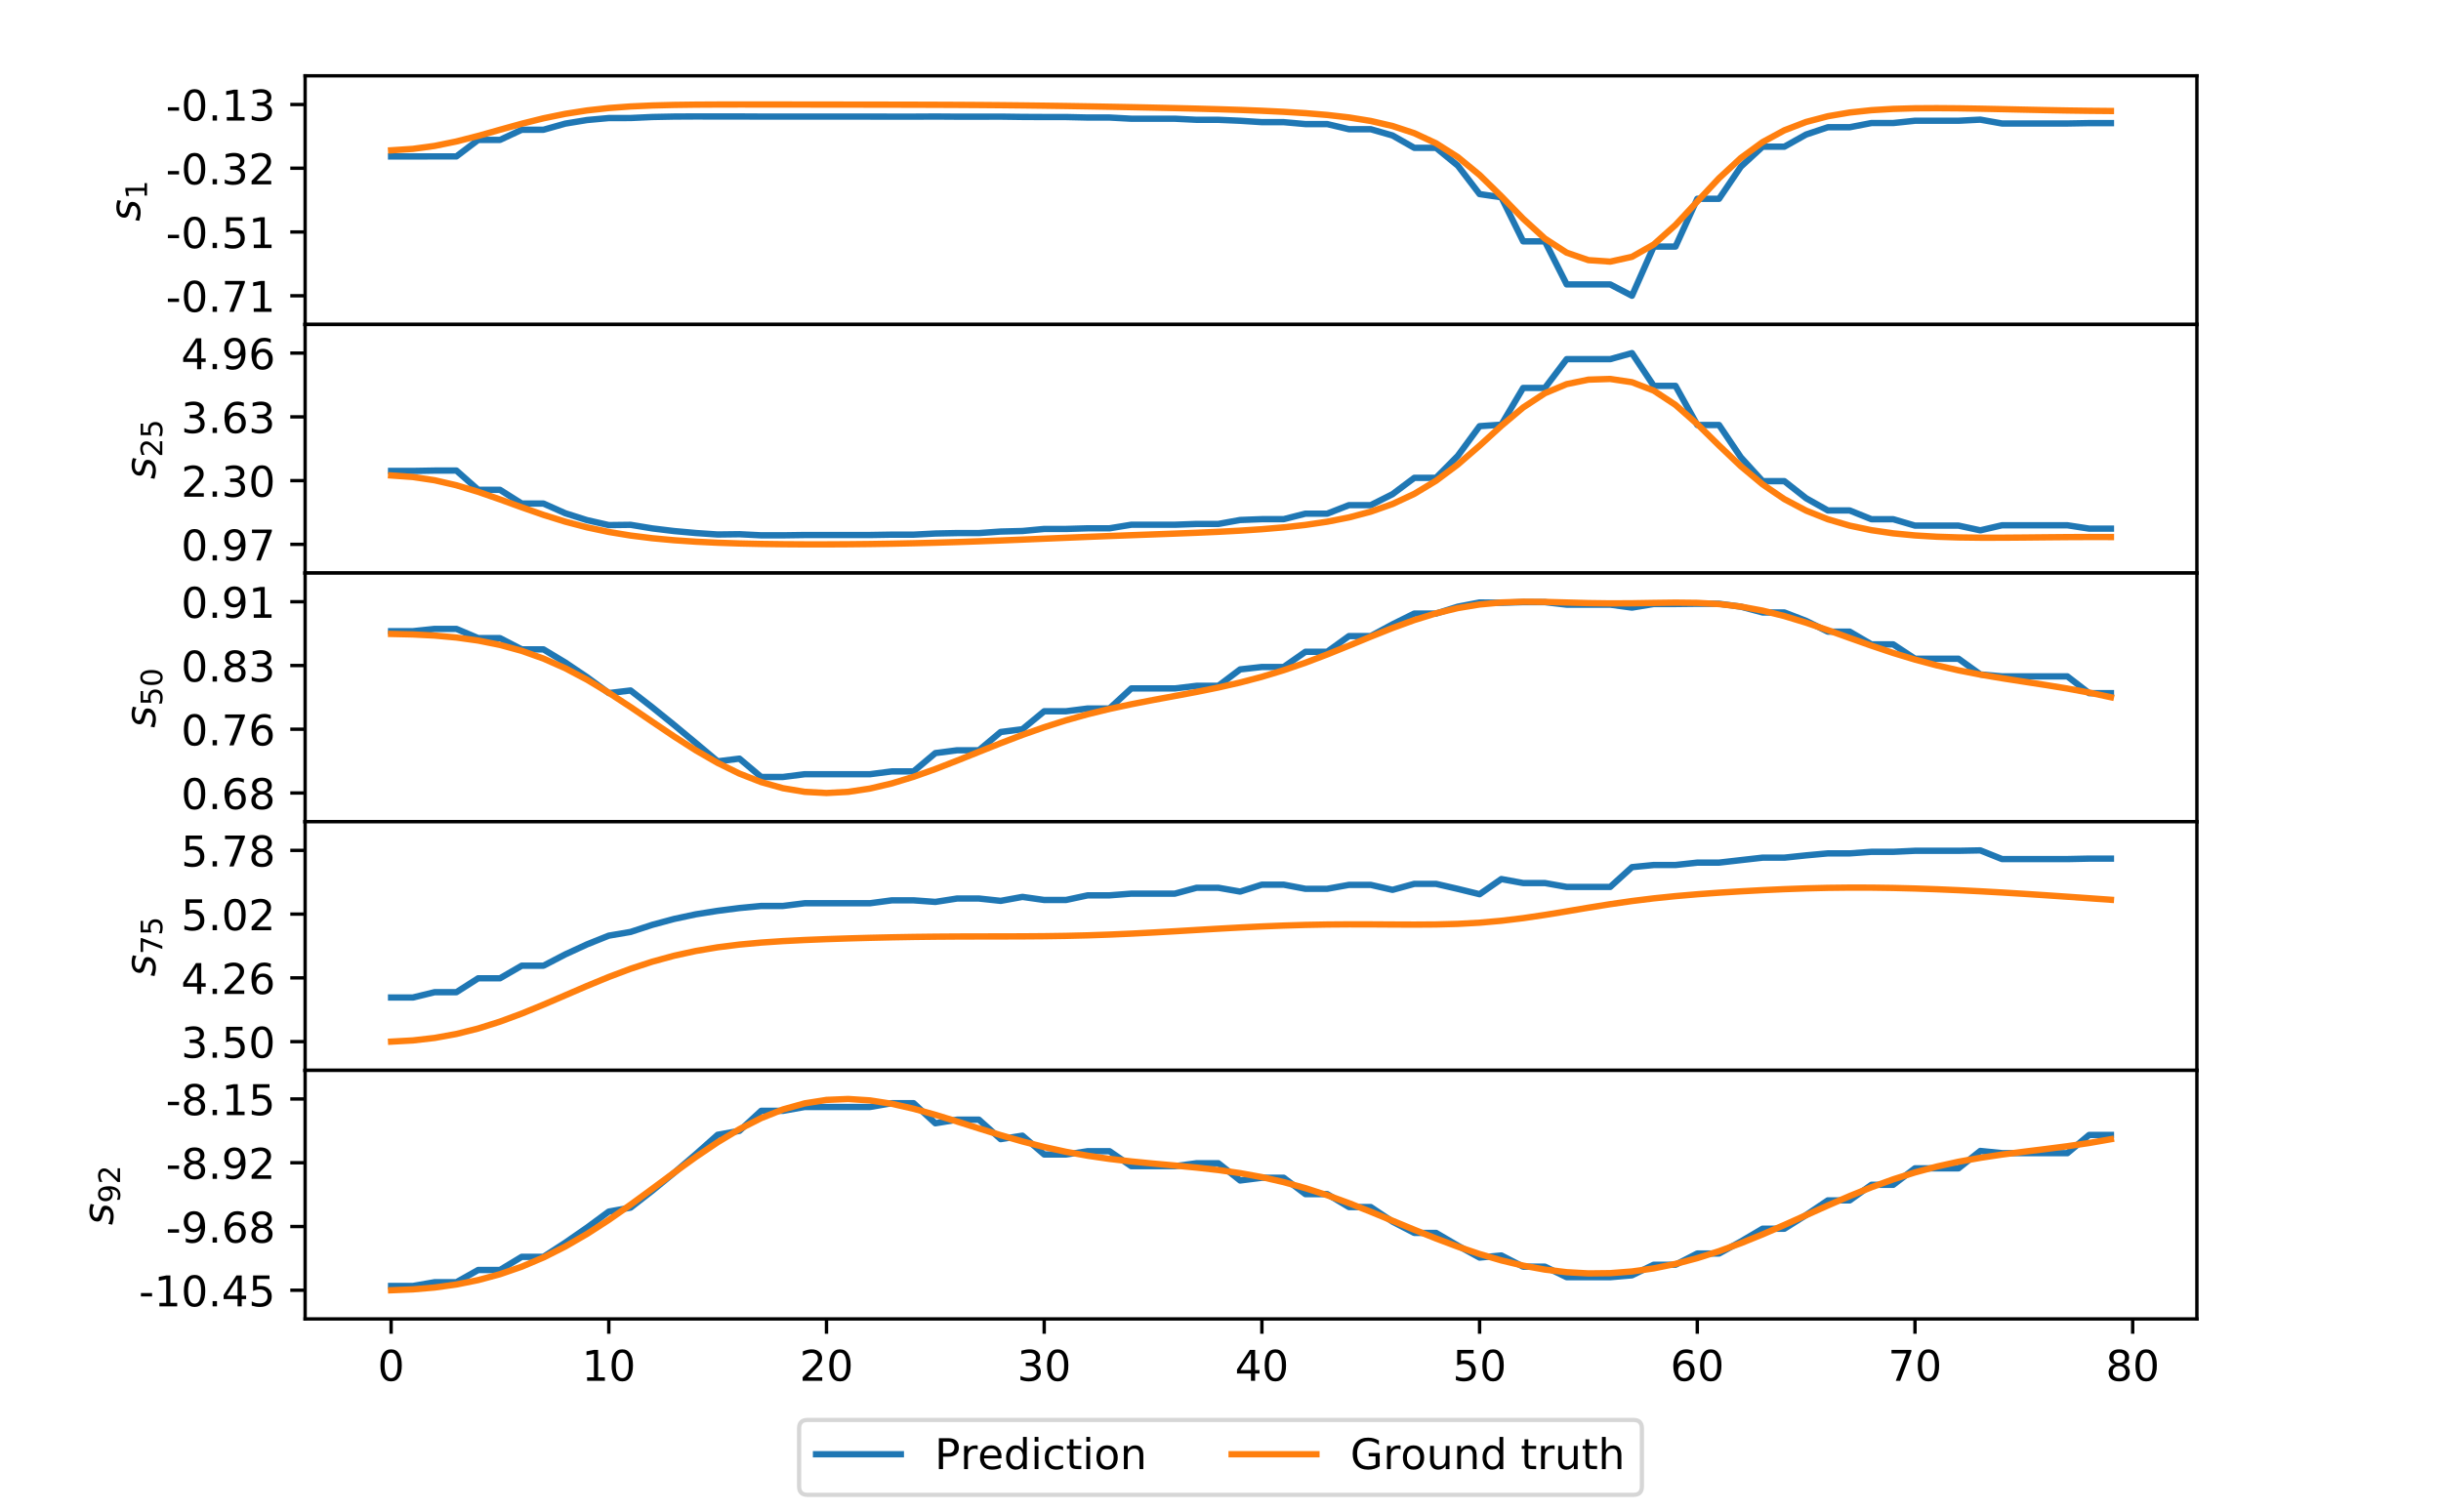 <?xml version="1.0" encoding="utf-8" standalone="no"?>
<!DOCTYPE svg PUBLIC "-//W3C//DTD SVG 1.1//EN"
  "http://www.w3.org/Graphics/SVG/1.1/DTD/svg11.dtd">
<!-- Created with matplotlib (http://matplotlib.org/) -->
<svg height="357pt" version="1.1" viewBox="0 0 576 357" width="576pt" xmlns="http://www.w3.org/2000/svg" xmlns:xlink="http://www.w3.org/1999/xlink">
 <defs>
  <style type="text/css">
*{stroke-linecap:butt;stroke-linejoin:round;}
  </style>
 </defs>
 <g id="figure_1">
  <g id="patch_1">
   <path d="M 0 357.84 
L 576 357.84 
L 576 0 
L 0 0 
z
" style="fill:#ffffff;"/>
  </g>
  <g id="axes_1">
   <g id="patch_2">
    <path d="M 72 76.578 
L 518.4 76.578 
L 518.4 17.892 
L 72 17.892 
z
" style="fill:#ffffff;"/>
   </g>
   <g id="matplotlib.axis_1">
    <g id="xtick_1">
     <g id="line2d_1">
      <defs>
       <path d="M 0 0 
L 0 3.5 
" id="mc616c5cb65" style="stroke:#000000;stroke-width:0.8;"/>
      </defs>
      <g>
       <use style="stroke:#000000;stroke-width:0.8;" x="92.291" xlink:href="#mc616c5cb65" y="76.578"/>
      </g>
     </g>
    </g>
    <g id="xtick_2">
     <g id="line2d_2">
      <g>
       <use style="stroke:#000000;stroke-width:0.8;" x="143.66" xlink:href="#mc616c5cb65" y="76.578"/>
      </g>
     </g>
    </g>
    <g id="xtick_3">
     <g id="line2d_3">
      <g>
       <use style="stroke:#000000;stroke-width:0.8;" x="195.03" xlink:href="#mc616c5cb65" y="76.578"/>
      </g>
     </g>
    </g>
    <g id="xtick_4">
     <g id="line2d_4">
      <g>
       <use style="stroke:#000000;stroke-width:0.8;" x="246.399" xlink:href="#mc616c5cb65" y="76.578"/>
      </g>
     </g>
    </g>
    <g id="xtick_5">
     <g id="line2d_5">
      <g>
       <use style="stroke:#000000;stroke-width:0.8;" x="297.768" xlink:href="#mc616c5cb65" y="76.578"/>
      </g>
     </g>
    </g>
    <g id="xtick_6">
     <g id="line2d_6">
      <g>
       <use style="stroke:#000000;stroke-width:0.8;" x="349.138" xlink:href="#mc616c5cb65" y="76.578"/>
      </g>
     </g>
    </g>
    <g id="xtick_7">
     <g id="line2d_7">
      <g>
       <use style="stroke:#000000;stroke-width:0.8;" x="400.507" xlink:href="#mc616c5cb65" y="76.578"/>
      </g>
     </g>
    </g>
    <g id="xtick_8">
     <g id="line2d_8">
      <g>
       <use style="stroke:#000000;stroke-width:0.8;" x="451.877" xlink:href="#mc616c5cb65" y="76.578"/>
      </g>
     </g>
    </g>
    <g id="xtick_9">
     <g id="line2d_9">
      <g>
       <use style="stroke:#000000;stroke-width:0.8;" x="503.246" xlink:href="#mc616c5cb65" y="76.578"/>
      </g>
     </g>
    </g>
   </g>
   <g id="matplotlib.axis_2">
    <g id="ytick_1">
     <g id="line2d_10">
      <defs>
       <path d="M 0 0 
L -3.5 0 
" id="m8169841db5" style="stroke:#000000;stroke-width:0.8;"/>
      </defs>
      <g>
       <use style="stroke:#000000;stroke-width:0.8;" x="72" xlink:href="#m8169841db5" y="69.806"/>
      </g>
     </g>
     <g id="text_1">
      <!-- -0.71 -->
      <defs>
       <path d="M 4.891 31.391 
L 31.203 31.391 
L 31.203 23.391 
L 4.891 23.391 
z
" id="DejaVuSans-2d"/>
       <path d="M 31.781 66.406 
Q 24.172 66.406 20.328 58.906 
Q 16.5 51.422 16.5 36.375 
Q 16.5 21.391 20.328 13.891 
Q 24.172 6.391 31.781 6.391 
Q 39.453 6.391 43.281 13.891 
Q 47.125 21.391 47.125 36.375 
Q 47.125 51.422 43.281 58.906 
Q 39.453 66.406 31.781 66.406 
z
M 31.781 74.219 
Q 44.047 74.219 50.516 64.516 
Q 56.984 54.828 56.984 36.375 
Q 56.984 17.969 50.516 8.266 
Q 44.047 -1.422 31.781 -1.422 
Q 19.531 -1.422 13.062 8.266 
Q 6.594 17.969 6.594 36.375 
Q 6.594 54.828 13.062 64.516 
Q 19.531 74.219 31.781 74.219 
z
" id="DejaVuSans-30"/>
       <path d="M 10.688 12.406 
L 21 12.406 
L 21 0 
L 10.688 0 
z
" id="DejaVuSans-2e"/>
       <path d="M 8.203 72.906 
L 55.078 72.906 
L 55.078 68.703 
L 28.609 0 
L 18.312 0 
L 43.219 64.594 
L 8.203 64.594 
z
" id="DejaVuSans-37"/>
       <path d="M 12.406 8.297 
L 28.516 8.297 
L 28.516 63.922 
L 10.984 60.406 
L 10.984 69.391 
L 28.422 72.906 
L 38.281 72.906 
L 38.281 8.297 
L 54.391 8.297 
L 54.391 0 
L 12.406 0 
z
" id="DejaVuSans-31"/>
      </defs>
      <g transform="translate(39.127 73.606)scale(0.1 -0.1)">
       <use xlink:href="#DejaVuSans-2d"/>
       <use x="36.084" xlink:href="#DejaVuSans-30"/>
       <use x="99.707" xlink:href="#DejaVuSans-2e"/>
       <use x="131.494" xlink:href="#DejaVuSans-37"/>
       <use x="195.117" xlink:href="#DejaVuSans-31"/>
      </g>
     </g>
    </g>
    <g id="ytick_2">
     <g id="line2d_11">
      <g>
       <use style="stroke:#000000;stroke-width:0.8;" x="72" xlink:href="#m8169841db5" y="54.759"/>
      </g>
     </g>
     <g id="text_2">
      <!-- -0.51 -->
      <defs>
       <path d="M 10.797 72.906 
L 49.516 72.906 
L 49.516 64.594 
L 19.828 64.594 
L 19.828 46.734 
Q 21.969 47.469 24.109 47.828 
Q 26.266 48.188 28.422 48.188 
Q 40.625 48.188 47.75 41.5 
Q 54.891 34.812 54.891 23.391 
Q 54.891 11.625 47.562 5.094 
Q 40.234 -1.422 26.906 -1.422 
Q 22.312 -1.422 17.547 -0.641 
Q 12.797 0.141 7.719 1.703 
L 7.719 11.625 
Q 12.109 9.234 16.797 8.062 
Q 21.484 6.891 26.703 6.891 
Q 35.156 6.891 40.078 11.328 
Q 45.016 15.766 45.016 23.391 
Q 45.016 31 40.078 35.438 
Q 35.156 39.891 26.703 39.891 
Q 22.75 39.891 18.812 39.016 
Q 14.891 38.141 10.797 36.281 
z
" id="DejaVuSans-35"/>
      </defs>
      <g transform="translate(39.127 58.558)scale(0.1 -0.1)">
       <use xlink:href="#DejaVuSans-2d"/>
       <use x="36.084" xlink:href="#DejaVuSans-30"/>
       <use x="99.707" xlink:href="#DejaVuSans-2e"/>
       <use x="131.494" xlink:href="#DejaVuSans-35"/>
       <use x="195.117" xlink:href="#DejaVuSans-31"/>
      </g>
     </g>
    </g>
    <g id="ytick_3">
     <g id="line2d_12">
      <g>
       <use style="stroke:#000000;stroke-width:0.8;" x="72" xlink:href="#m8169841db5" y="39.711"/>
      </g>
     </g>
     <g id="text_3">
      <!-- -0.32 -->
      <defs>
       <path d="M 40.578 39.312 
Q 47.656 37.797 51.625 33 
Q 55.609 28.219 55.609 21.188 
Q 55.609 10.406 48.188 4.484 
Q 40.766 -1.422 27.094 -1.422 
Q 22.516 -1.422 17.656 -0.516 
Q 12.797 0.391 7.625 2.203 
L 7.625 11.719 
Q 11.719 9.328 16.594 8.109 
Q 21.484 6.891 26.812 6.891 
Q 36.078 6.891 40.938 10.547 
Q 45.797 14.203 45.797 21.188 
Q 45.797 27.641 41.281 31.266 
Q 36.766 34.906 28.719 34.906 
L 20.219 34.906 
L 20.219 43.016 
L 29.109 43.016 
Q 36.375 43.016 40.234 45.922 
Q 44.094 48.828 44.094 54.297 
Q 44.094 59.906 40.109 62.906 
Q 36.141 65.922 28.719 65.922 
Q 24.656 65.922 20.016 65.031 
Q 15.375 64.156 9.812 62.312 
L 9.812 71.094 
Q 15.438 72.656 20.344 73.438 
Q 25.25 74.219 29.594 74.219 
Q 40.828 74.219 47.359 69.109 
Q 53.906 64.016 53.906 55.328 
Q 53.906 49.266 50.438 45.094 
Q 46.969 40.922 40.578 39.312 
z
" id="DejaVuSans-33"/>
       <path d="M 19.188 8.297 
L 53.609 8.297 
L 53.609 0 
L 7.328 0 
L 7.328 8.297 
Q 12.938 14.109 22.625 23.891 
Q 32.328 33.688 34.812 36.531 
Q 39.547 41.844 41.422 45.531 
Q 43.312 49.219 43.312 52.781 
Q 43.312 58.594 39.234 62.25 
Q 35.156 65.922 28.609 65.922 
Q 23.969 65.922 18.812 64.312 
Q 13.672 62.703 7.812 59.422 
L 7.812 69.391 
Q 13.766 71.781 18.938 73 
Q 24.125 74.219 28.422 74.219 
Q 39.75 74.219 46.484 68.547 
Q 53.219 62.891 53.219 53.422 
Q 53.219 48.922 51.531 44.891 
Q 49.859 40.875 45.406 35.406 
Q 44.188 33.984 37.641 27.219 
Q 31.109 20.453 19.188 8.297 
z
" id="DejaVuSans-32"/>
      </defs>
      <g transform="translate(39.127 43.51)scale(0.1 -0.1)">
       <use xlink:href="#DejaVuSans-2d"/>
       <use x="36.084" xlink:href="#DejaVuSans-30"/>
       <use x="99.707" xlink:href="#DejaVuSans-2e"/>
       <use x="131.494" xlink:href="#DejaVuSans-33"/>
       <use x="195.117" xlink:href="#DejaVuSans-32"/>
      </g>
     </g>
    </g>
    <g id="ytick_4">
     <g id="line2d_13">
      <g>
       <use style="stroke:#000000;stroke-width:0.8;" x="72" xlink:href="#m8169841db5" y="24.663"/>
      </g>
     </g>
     <g id="text_4">
      <!-- -0.13 -->
      <g transform="translate(39.127 28.463)scale(0.1 -0.1)">
       <use xlink:href="#DejaVuSans-2d"/>
       <use x="36.084" xlink:href="#DejaVuSans-30"/>
       <use x="99.707" xlink:href="#DejaVuSans-2e"/>
       <use x="131.494" xlink:href="#DejaVuSans-31"/>
       <use x="195.117" xlink:href="#DejaVuSans-33"/>
      </g>
     </g>
    </g>
    <g id="text_5">
     <!-- $s_{1}$ -->
     <defs>
      <path d="M 50 53.078 
L 48.297 44.578 
Q 44.734 46.531 40.766 47.5 
Q 36.812 48.484 32.625 48.484 
Q 25.531 48.484 21.453 46.062 
Q 17.391 43.656 17.391 39.5 
Q 17.391 34.672 26.859 32.078 
Q 27.594 31.891 27.938 31.781 
L 30.812 30.906 
Q 39.797 28.422 42.797 25.688 
Q 45.797 22.953 45.797 18.219 
Q 45.797 9.516 38.891 4.047 
Q 31.984 -1.422 20.797 -1.422 
Q 16.453 -1.422 11.672 -0.578 
Q 6.891 0.25 1.125 2 
L 2.875 11.281 
Q 7.812 8.734 12.594 7.422 
Q 17.391 6.109 21.781 6.109 
Q 28.375 6.109 32.5 8.938 
Q 36.625 11.766 36.625 16.109 
Q 36.625 20.797 25.781 23.688 
L 24.859 23.922 
L 21.781 24.703 
Q 14.938 26.516 11.766 29.469 
Q 8.594 32.422 8.594 37.016 
Q 8.594 45.75 15.156 50.875 
Q 21.734 56 33.016 56 
Q 37.453 56 41.672 55.266 
Q 45.906 54.547 50 53.078 
z
" id="DejaVuSans-Oblique-73"/>
     </defs>
     <g transform="translate(33.047 52.235)rotate(-90)scale(0.1 -0.1)">
      <use xlink:href="#DejaVuSans-Oblique-73"/>
      <use transform="translate(52.1 -16.406)scale(0.7)" xlink:href="#DejaVuSans-31"/>
     </g>
    </g>
   </g>
   <g id="line2d_14">
    <path clip-path="url(#p6be3d48cc5)" d="M 92.291 36.928 
L 97.428 36.928 
L 102.565 36.917 
L 107.702 36.917 
L 112.839 33.022 
L 117.976 33.022 
L 123.113 30.623 
L 128.249 30.623 
L 133.386 29.178 
L 138.523 28.334 
L 143.66 27.865 
L 148.797 27.857 
L 153.934 27.617 
L 159.071 27.514 
L 164.208 27.486 
L 169.345 27.498 
L 174.482 27.492 
L 179.619 27.519 
L 184.756 27.519 
L 189.893 27.52 
L 195.03 27.52 
L 200.167 27.52 
L 205.304 27.52 
L 210.441 27.533 
L 215.577 27.533 
L 220.714 27.506 
L 225.851 27.541 
L 230.988 27.541 
L 236.125 27.53 
L 241.262 27.599 
L 246.399 27.625 
L 251.536 27.625 
L 256.673 27.743 
L 261.81 27.743 
L 266.947 28.022 
L 272.084 28.022 
L 277.221 28.022 
L 282.358 28.279 
L 287.495 28.279 
L 292.632 28.506 
L 297.768 28.833 
L 302.905 28.833 
L 308.042 29.288 
L 313.179 29.288 
L 318.316 30.501 
L 323.453 30.501 
L 328.59 31.975 
L 333.727 34.894 
L 338.864 34.894 
L 344.001 39.098 
L 349.138 45.813 
L 354.275 46.57 
L 359.412 56.966 
L 364.549 56.966 
L 369.686 67.132 
L 374.823 67.132 
L 379.959 67.132 
L 385.096 69.806 
L 390.233 58.195 
L 395.37 58.195 
L 400.507 46.927 
L 405.644 46.927 
L 410.781 39.349 
L 415.918 34.625 
L 421.055 34.625 
L 426.192 31.748 
L 431.329 30.031 
L 436.466 30.031 
L 441.603 29.04 
L 446.74 29.04 
L 451.877 28.502 
L 457.014 28.502 
L 462.151 28.502 
L 467.287 28.239 
L 472.424 29.152 
L 477.561 29.152 
L 482.698 29.152 
L 487.835 29.152 
L 492.972 29.06 
L 498.109 29.06 
" style="fill:none;stroke:#1f77b4;stroke-linecap:square;stroke-width:1.5;"/>
   </g>
   <g id="line2d_15">
    <path clip-path="url(#p6be3d48cc5)" d="M 92.291 35.483 
L 97.428 35.143 
L 102.565 34.44 
L 107.702 33.389 
L 112.839 32.073 
L 117.976 30.626 
L 123.113 29.201 
L 128.249 27.924 
L 133.386 26.872 
L 138.523 26.07 
L 143.66 25.501 
L 148.797 25.126 
L 153.934 24.896 
L 159.071 24.766 
L 164.208 24.7 
L 169.345 24.672 
L 174.482 24.663 
L 179.619 24.665 
L 184.756 24.67 
L 189.893 24.677 
L 195.03 24.683 
L 200.167 24.69 
L 205.304 24.696 
L 210.441 24.705 
L 215.577 24.716 
L 220.714 24.732 
L 225.851 24.754 
L 230.988 24.786 
L 236.125 24.828 
L 241.262 24.882 
L 246.399 24.947 
L 251.536 25.022 
L 256.673 25.107 
L 261.81 25.199 
L 266.947 25.297 
L 272.084 25.403 
L 277.221 25.517 
L 282.358 25.642 
L 287.495 25.784 
L 292.632 25.948 
L 297.768 26.146 
L 302.905 26.392 
L 308.042 26.71 
L 313.179 27.135 
L 318.316 27.722 
L 323.453 28.553 
L 328.59 29.74 
L 333.727 31.434 
L 338.864 33.82 
L 344.001 37.078 
L 349.138 41.299 
L 354.275 46.331 
L 359.412 51.626 
L 364.549 56.312 
L 369.686 59.638 
L 374.823 61.401 
L 379.959 61.752 
L 385.096 60.619 
L 390.233 57.706 
L 395.37 53.101 
L 400.507 47.556 
L 405.644 42.055 
L 410.781 37.295 
L 415.918 33.539 
L 421.055 30.755 
L 426.192 28.782 
L 431.329 27.437 
L 436.466 26.557 
L 441.603 26.012 
L 446.74 25.704 
L 451.877 25.561 
L 457.014 25.529 
L 462.151 25.57 
L 467.287 25.656 
L 472.424 25.765 
L 477.561 25.88 
L 482.698 25.989 
L 487.835 26.083 
L 492.972 26.155 
L 498.109 26.203 
" style="fill:none;stroke:#ff7f0e;stroke-linecap:square;stroke-width:1.5;"/>
   </g>
   <g id="patch_3">
    <path d="M 72 76.578 
L 72 17.892 
" style="fill:none;stroke:#000000;stroke-linecap:square;stroke-linejoin:miter;stroke-width:0.8;"/>
   </g>
   <g id="patch_4">
    <path d="M 518.4 76.578 
L 518.4 17.892 
" style="fill:none;stroke:#000000;stroke-linecap:square;stroke-linejoin:miter;stroke-width:0.8;"/>
   </g>
   <g id="patch_5">
    <path d="M 72 76.578 
L 518.4 76.578 
" style="fill:none;stroke:#000000;stroke-linecap:square;stroke-linejoin:miter;stroke-width:0.8;"/>
   </g>
   <g id="patch_6">
    <path d="M 72 17.892 
L 518.4 17.892 
" style="fill:none;stroke:#000000;stroke-linecap:square;stroke-linejoin:miter;stroke-width:0.8;"/>
   </g>
  </g>
  <g id="axes_2">
   <g id="patch_7">
    <path d="M 72 135.264 
L 518.4 135.264 
L 518.4 76.578 
L 72 76.578 
z
" style="fill:#ffffff;"/>
   </g>
   <g id="matplotlib.axis_3">
    <g id="xtick_10">
     <g id="line2d_16">
      <g>
       <use style="stroke:#000000;stroke-width:0.8;" x="92.291" xlink:href="#mc616c5cb65" y="135.264"/>
      </g>
     </g>
    </g>
    <g id="xtick_11">
     <g id="line2d_17">
      <g>
       <use style="stroke:#000000;stroke-width:0.8;" x="143.66" xlink:href="#mc616c5cb65" y="135.264"/>
      </g>
     </g>
    </g>
    <g id="xtick_12">
     <g id="line2d_18">
      <g>
       <use style="stroke:#000000;stroke-width:0.8;" x="195.03" xlink:href="#mc616c5cb65" y="135.264"/>
      </g>
     </g>
    </g>
    <g id="xtick_13">
     <g id="line2d_19">
      <g>
       <use style="stroke:#000000;stroke-width:0.8;" x="246.399" xlink:href="#mc616c5cb65" y="135.264"/>
      </g>
     </g>
    </g>
    <g id="xtick_14">
     <g id="line2d_20">
      <g>
       <use style="stroke:#000000;stroke-width:0.8;" x="297.768" xlink:href="#mc616c5cb65" y="135.264"/>
      </g>
     </g>
    </g>
    <g id="xtick_15">
     <g id="line2d_21">
      <g>
       <use style="stroke:#000000;stroke-width:0.8;" x="349.138" xlink:href="#mc616c5cb65" y="135.264"/>
      </g>
     </g>
    </g>
    <g id="xtick_16">
     <g id="line2d_22">
      <g>
       <use style="stroke:#000000;stroke-width:0.8;" x="400.507" xlink:href="#mc616c5cb65" y="135.264"/>
      </g>
     </g>
    </g>
    <g id="xtick_17">
     <g id="line2d_23">
      <g>
       <use style="stroke:#000000;stroke-width:0.8;" x="451.877" xlink:href="#mc616c5cb65" y="135.264"/>
      </g>
     </g>
    </g>
    <g id="xtick_18">
     <g id="line2d_24">
      <g>
       <use style="stroke:#000000;stroke-width:0.8;" x="503.246" xlink:href="#mc616c5cb65" y="135.264"/>
      </g>
     </g>
    </g>
   </g>
   <g id="matplotlib.axis_4">
    <g id="ytick_5">
     <g id="line2d_25">
      <g>
       <use style="stroke:#000000;stroke-width:0.8;" x="72" xlink:href="#m8169841db5" y="128.492"/>
      </g>
     </g>
     <g id="text_6">
      <!-- 0.97 -->
      <defs>
       <path d="M 10.984 1.516 
L 10.984 10.5 
Q 14.703 8.734 18.5 7.812 
Q 22.312 6.891 25.984 6.891 
Q 35.75 6.891 40.891 13.453 
Q 46.047 20.016 46.781 33.406 
Q 43.953 29.203 39.594 26.953 
Q 35.25 24.703 29.984 24.703 
Q 19.047 24.703 12.672 31.312 
Q 6.297 37.938 6.297 49.422 
Q 6.297 60.641 12.938 67.422 
Q 19.578 74.219 30.609 74.219 
Q 43.266 74.219 49.922 64.516 
Q 56.594 54.828 56.594 36.375 
Q 56.594 19.141 48.406 8.859 
Q 40.234 -1.422 26.422 -1.422 
Q 22.703 -1.422 18.891 -0.688 
Q 15.094 0.047 10.984 1.516 
z
M 30.609 32.422 
Q 37.25 32.422 41.125 36.953 
Q 45.016 41.5 45.016 49.422 
Q 45.016 57.281 41.125 61.844 
Q 37.25 66.406 30.609 66.406 
Q 23.969 66.406 20.094 61.844 
Q 16.219 57.281 16.219 49.422 
Q 16.219 41.5 20.094 36.953 
Q 23.969 32.422 30.609 32.422 
z
" id="DejaVuSans-39"/>
      </defs>
      <g transform="translate(42.734 132.291)scale(0.1 -0.1)">
       <use xlink:href="#DejaVuSans-30"/>
       <use x="63.623" xlink:href="#DejaVuSans-2e"/>
       <use x="95.41" xlink:href="#DejaVuSans-39"/>
       <use x="159.033" xlink:href="#DejaVuSans-37"/>
      </g>
     </g>
    </g>
    <g id="ytick_6">
     <g id="line2d_26">
      <g>
       <use style="stroke:#000000;stroke-width:0.8;" x="72" xlink:href="#m8169841db5" y="113.444"/>
      </g>
     </g>
     <g id="text_7">
      <!-- 2.30 -->
      <g transform="translate(42.734 117.244)scale(0.1 -0.1)">
       <use xlink:href="#DejaVuSans-32"/>
       <use x="63.623" xlink:href="#DejaVuSans-2e"/>
       <use x="95.41" xlink:href="#DejaVuSans-33"/>
       <use x="159.033" xlink:href="#DejaVuSans-30"/>
      </g>
     </g>
    </g>
    <g id="ytick_7">
     <g id="line2d_27">
      <g>
       <use style="stroke:#000000;stroke-width:0.8;" x="72" xlink:href="#m8169841db5" y="98.397"/>
      </g>
     </g>
     <g id="text_8">
      <!-- 3.63 -->
      <defs>
       <path d="M 33.016 40.375 
Q 26.375 40.375 22.484 35.828 
Q 18.609 31.297 18.609 23.391 
Q 18.609 15.531 22.484 10.953 
Q 26.375 6.391 33.016 6.391 
Q 39.656 6.391 43.531 10.953 
Q 47.406 15.531 47.406 23.391 
Q 47.406 31.297 43.531 35.828 
Q 39.656 40.375 33.016 40.375 
z
M 52.594 71.297 
L 52.594 62.312 
Q 48.875 64.062 45.094 64.984 
Q 41.312 65.922 37.594 65.922 
Q 27.828 65.922 22.672 59.328 
Q 17.531 52.734 16.797 39.406 
Q 19.672 43.656 24.016 45.922 
Q 28.375 48.188 33.594 48.188 
Q 44.578 48.188 50.953 41.516 
Q 57.328 34.859 57.328 23.391 
Q 57.328 12.156 50.688 5.359 
Q 44.047 -1.422 33.016 -1.422 
Q 20.359 -1.422 13.672 8.266 
Q 6.984 17.969 6.984 36.375 
Q 6.984 53.656 15.188 63.938 
Q 23.391 74.219 37.203 74.219 
Q 40.922 74.219 44.703 73.484 
Q 48.484 72.75 52.594 71.297 
z
" id="DejaVuSans-36"/>
      </defs>
      <g transform="translate(42.734 102.196)scale(0.1 -0.1)">
       <use xlink:href="#DejaVuSans-33"/>
       <use x="63.623" xlink:href="#DejaVuSans-2e"/>
       <use x="95.41" xlink:href="#DejaVuSans-36"/>
       <use x="159.033" xlink:href="#DejaVuSans-33"/>
      </g>
     </g>
    </g>
    <g id="ytick_8">
     <g id="line2d_28">
      <g>
       <use style="stroke:#000000;stroke-width:0.8;" x="72" xlink:href="#m8169841db5" y="83.349"/>
      </g>
     </g>
     <g id="text_9">
      <!-- 4.96 -->
      <defs>
       <path d="M 37.797 64.312 
L 12.891 25.391 
L 37.797 25.391 
z
M 35.203 72.906 
L 47.609 72.906 
L 47.609 25.391 
L 58.016 25.391 
L 58.016 17.188 
L 47.609 17.188 
L 47.609 0 
L 37.797 0 
L 37.797 17.188 
L 4.891 17.188 
L 4.891 26.703 
z
" id="DejaVuSans-34"/>
      </defs>
      <g transform="translate(42.734 87.148)scale(0.1 -0.1)">
       <use xlink:href="#DejaVuSans-34"/>
       <use x="63.623" xlink:href="#DejaVuSans-2e"/>
       <use x="95.41" xlink:href="#DejaVuSans-39"/>
       <use x="159.033" xlink:href="#DejaVuSans-36"/>
      </g>
     </g>
    </g>
    <g id="text_10">
     <!-- $s_{25}$ -->
     <g transform="translate(36.655 113.121)rotate(-90)scale(0.1 -0.1)">
      <use xlink:href="#DejaVuSans-Oblique-73"/>
      <use transform="translate(52.1 -16.406)scale(0.7)" xlink:href="#DejaVuSans-32"/>
      <use transform="translate(96.636 -16.406)scale(0.7)" xlink:href="#DejaVuSans-35"/>
     </g>
    </g>
   </g>
   <g id="line2d_29">
    <path clip-path="url(#p682c33b4f8)" d="M 92.291 111.162 
L 97.428 111.162 
L 102.565 111.073 
L 107.702 111.073 
L 112.839 115.616 
L 117.976 115.616 
L 123.113 118.858 
L 128.249 118.858 
L 133.386 121.149 
L 138.523 122.775 
L 143.66 123.941 
L 148.797 123.878 
L 153.934 124.727 
L 159.071 125.35 
L 164.208 125.812 
L 169.345 126.157 
L 174.482 126.094 
L 179.619 126.355 
L 184.756 126.355 
L 189.893 126.282 
L 195.03 126.282 
L 200.167 126.282 
L 205.304 126.282 
L 210.441 126.195 
L 215.577 126.195 
L 220.714 125.928 
L 225.851 125.823 
L 230.988 125.823 
L 236.125 125.465 
L 241.262 125.337 
L 246.399 124.853 
L 251.536 124.853 
L 256.673 124.7 
L 261.81 124.7 
L 266.947 123.858 
L 272.084 123.858 
L 277.221 123.858 
L 282.358 123.67 
L 287.495 123.67 
L 292.632 122.739 
L 297.768 122.546 
L 302.905 122.546 
L 308.042 121.242 
L 313.179 121.242 
L 318.316 119.23 
L 323.453 119.23 
L 328.59 116.646 
L 333.727 112.791 
L 338.864 112.791 
L 344.001 107.584 
L 349.138 100.593 
L 354.275 100.236 
L 359.412 91.569 
L 364.549 91.569 
L 369.686 84.774 
L 374.823 84.774 
L 379.959 84.774 
L 385.096 83.349 
L 390.233 91.079 
L 395.37 91.079 
L 400.507 100.314 
L 405.644 100.314 
L 410.781 107.936 
L 415.918 113.572 
L 421.055 113.572 
L 426.192 117.607 
L 431.329 120.487 
L 436.466 120.487 
L 441.603 122.558 
L 446.74 122.558 
L 451.877 124.066 
L 457.014 124.066 
L 462.151 124.066 
L 467.287 125.177 
L 472.424 123.985 
L 477.561 123.985 
L 482.698 123.985 
L 487.835 123.985 
L 492.972 124.774 
L 498.109 124.774 
" style="fill:none;stroke:#1f77b4;stroke-linecap:square;stroke-width:1.5;"/>
   </g>
   <g id="line2d_30">
    <path clip-path="url(#p682c33b4f8)" d="M 92.291 112.228 
L 97.428 112.593 
L 102.565 113.362 
L 107.702 114.546 
L 112.839 116.092 
L 117.976 117.877 
L 123.113 119.743 
L 128.249 121.534 
L 133.386 123.134 
L 138.523 124.482 
L 143.66 125.565 
L 148.797 126.407 
L 153.934 127.044 
L 159.071 127.516 
L 164.208 127.86 
L 169.345 128.107 
L 174.482 128.278 
L 179.619 128.392 
L 184.756 128.46 
L 189.893 128.492 
L 195.03 128.492 
L 200.167 128.465 
L 205.304 128.411 
L 210.441 128.332 
L 215.577 128.228 
L 220.714 128.099 
L 225.851 127.945 
L 230.988 127.769 
L 236.125 127.574 
L 241.262 127.366 
L 246.399 127.15 
L 251.536 126.933 
L 256.673 126.722 
L 261.81 126.519 
L 266.947 126.327 
L 272.084 126.14 
L 277.221 125.953 
L 282.358 125.753 
L 287.495 125.526 
L 292.632 125.254 
L 297.768 124.914 
L 302.905 124.477 
L 308.042 123.905 
L 313.179 123.146 
L 318.316 122.134 
L 323.453 120.778 
L 328.59 118.966 
L 333.727 116.572 
L 338.864 113.48 
L 344.001 109.646 
L 349.138 105.195 
L 354.275 100.507 
L 359.412 96.184 
L 364.549 92.816 
L 369.686 90.666 
L 374.823 89.611 
L 379.959 89.446 
L 385.096 90.214 
L 390.233 92.199 
L 395.37 95.58 
L 400.507 100.108 
L 405.644 105.156 
L 410.781 110.047 
L 415.918 114.326 
L 421.055 117.816 
L 426.192 120.529 
L 431.329 122.572 
L 436.466 124.071 
L 441.603 125.143 
L 446.74 125.888 
L 451.877 126.382 
L 457.014 126.687 
L 462.151 126.852 
L 467.287 126.916 
L 472.424 126.914 
L 477.561 126.875 
L 482.698 126.823 
L 487.835 126.778 
L 492.972 126.755 
L 498.109 126.762 
" style="fill:none;stroke:#ff7f0e;stroke-linecap:square;stroke-width:1.5;"/>
   </g>
   <g id="patch_8">
    <path d="M 72 135.264 
L 72 76.578 
" style="fill:none;stroke:#000000;stroke-linecap:square;stroke-linejoin:miter;stroke-width:0.8;"/>
   </g>
   <g id="patch_9">
    <path d="M 518.4 135.264 
L 518.4 76.578 
" style="fill:none;stroke:#000000;stroke-linecap:square;stroke-linejoin:miter;stroke-width:0.8;"/>
   </g>
   <g id="patch_10">
    <path d="M 72 135.264 
L 518.4 135.264 
" style="fill:none;stroke:#000000;stroke-linecap:square;stroke-linejoin:miter;stroke-width:0.8;"/>
   </g>
   <g id="patch_11">
    <path d="M 72 76.578 
L 518.4 76.578 
" style="fill:none;stroke:#000000;stroke-linecap:square;stroke-linejoin:miter;stroke-width:0.8;"/>
   </g>
  </g>
  <g id="axes_3">
   <g id="patch_12">
    <path d="M 72 193.949 
L 518.4 193.949 
L 518.4 135.264 
L 72 135.264 
z
" style="fill:#ffffff;"/>
   </g>
   <g id="matplotlib.axis_5">
    <g id="xtick_19">
     <g id="line2d_31">
      <g>
       <use style="stroke:#000000;stroke-width:0.8;" x="92.291" xlink:href="#mc616c5cb65" y="193.949"/>
      </g>
     </g>
    </g>
    <g id="xtick_20">
     <g id="line2d_32">
      <g>
       <use style="stroke:#000000;stroke-width:0.8;" x="143.66" xlink:href="#mc616c5cb65" y="193.949"/>
      </g>
     </g>
    </g>
    <g id="xtick_21">
     <g id="line2d_33">
      <g>
       <use style="stroke:#000000;stroke-width:0.8;" x="195.03" xlink:href="#mc616c5cb65" y="193.949"/>
      </g>
     </g>
    </g>
    <g id="xtick_22">
     <g id="line2d_34">
      <g>
       <use style="stroke:#000000;stroke-width:0.8;" x="246.399" xlink:href="#mc616c5cb65" y="193.949"/>
      </g>
     </g>
    </g>
    <g id="xtick_23">
     <g id="line2d_35">
      <g>
       <use style="stroke:#000000;stroke-width:0.8;" x="297.768" xlink:href="#mc616c5cb65" y="193.949"/>
      </g>
     </g>
    </g>
    <g id="xtick_24">
     <g id="line2d_36">
      <g>
       <use style="stroke:#000000;stroke-width:0.8;" x="349.138" xlink:href="#mc616c5cb65" y="193.949"/>
      </g>
     </g>
    </g>
    <g id="xtick_25">
     <g id="line2d_37">
      <g>
       <use style="stroke:#000000;stroke-width:0.8;" x="400.507" xlink:href="#mc616c5cb65" y="193.949"/>
      </g>
     </g>
    </g>
    <g id="xtick_26">
     <g id="line2d_38">
      <g>
       <use style="stroke:#000000;stroke-width:0.8;" x="451.877" xlink:href="#mc616c5cb65" y="193.949"/>
      </g>
     </g>
    </g>
    <g id="xtick_27">
     <g id="line2d_39">
      <g>
       <use style="stroke:#000000;stroke-width:0.8;" x="503.246" xlink:href="#mc616c5cb65" y="193.949"/>
      </g>
     </g>
    </g>
   </g>
   <g id="matplotlib.axis_6">
    <g id="ytick_9">
     <g id="line2d_40">
      <g>
       <use style="stroke:#000000;stroke-width:0.8;" x="72" xlink:href="#m8169841db5" y="187.178"/>
      </g>
     </g>
     <g id="text_11">
      <!-- 0.68 -->
      <defs>
       <path d="M 31.781 34.625 
Q 24.75 34.625 20.719 30.859 
Q 16.703 27.094 16.703 20.516 
Q 16.703 13.922 20.719 10.156 
Q 24.75 6.391 31.781 6.391 
Q 38.812 6.391 42.859 10.172 
Q 46.922 13.969 46.922 20.516 
Q 46.922 27.094 42.891 30.859 
Q 38.875 34.625 31.781 34.625 
z
M 21.922 38.812 
Q 15.578 40.375 12.031 44.719 
Q 8.5 49.078 8.5 55.328 
Q 8.5 64.062 14.719 69.141 
Q 20.953 74.219 31.781 74.219 
Q 42.672 74.219 48.875 69.141 
Q 55.078 64.062 55.078 55.328 
Q 55.078 49.078 51.531 44.719 
Q 48 40.375 41.703 38.812 
Q 48.828 37.156 52.797 32.312 
Q 56.781 27.484 56.781 20.516 
Q 56.781 9.906 50.312 4.234 
Q 43.844 -1.422 31.781 -1.422 
Q 19.734 -1.422 13.25 4.234 
Q 6.781 9.906 6.781 20.516 
Q 6.781 27.484 10.781 32.312 
Q 14.797 37.156 21.922 38.812 
z
M 18.312 54.391 
Q 18.312 48.734 21.844 45.562 
Q 25.391 42.391 31.781 42.391 
Q 38.141 42.391 41.719 45.562 
Q 45.312 48.734 45.312 54.391 
Q 45.312 60.062 41.719 63.234 
Q 38.141 66.406 31.781 66.406 
Q 25.391 66.406 21.844 63.234 
Q 18.312 60.062 18.312 54.391 
z
" id="DejaVuSans-38"/>
      </defs>
      <g transform="translate(42.734 190.977)scale(0.1 -0.1)">
       <use xlink:href="#DejaVuSans-30"/>
       <use x="63.623" xlink:href="#DejaVuSans-2e"/>
       <use x="95.41" xlink:href="#DejaVuSans-36"/>
       <use x="159.033" xlink:href="#DejaVuSans-38"/>
      </g>
     </g>
    </g>
    <g id="ytick_10">
     <g id="line2d_41">
      <g>
       <use style="stroke:#000000;stroke-width:0.8;" x="72" xlink:href="#m8169841db5" y="172.13"/>
      </g>
     </g>
     <g id="text_12">
      <!-- 0.76 -->
      <g transform="translate(42.734 175.929)scale(0.1 -0.1)">
       <use xlink:href="#DejaVuSans-30"/>
       <use x="63.623" xlink:href="#DejaVuSans-2e"/>
       <use x="95.41" xlink:href="#DejaVuSans-37"/>
       <use x="159.033" xlink:href="#DejaVuSans-36"/>
      </g>
     </g>
    </g>
    <g id="ytick_11">
     <g id="line2d_42">
      <g>
       <use style="stroke:#000000;stroke-width:0.8;" x="72" xlink:href="#m8169841db5" y="157.083"/>
      </g>
     </g>
     <g id="text_13">
      <!-- 0.83 -->
      <g transform="translate(42.734 160.882)scale(0.1 -0.1)">
       <use xlink:href="#DejaVuSans-30"/>
       <use x="63.623" xlink:href="#DejaVuSans-2e"/>
       <use x="95.41" xlink:href="#DejaVuSans-38"/>
       <use x="159.033" xlink:href="#DejaVuSans-33"/>
      </g>
     </g>
    </g>
    <g id="ytick_12">
     <g id="line2d_43">
      <g>
       <use style="stroke:#000000;stroke-width:0.8;" x="72" xlink:href="#m8169841db5" y="142.035"/>
      </g>
     </g>
     <g id="text_14">
      <!-- 0.91 -->
      <g transform="translate(42.734 145.834)scale(0.1 -0.1)">
       <use xlink:href="#DejaVuSans-30"/>
       <use x="63.623" xlink:href="#DejaVuSans-2e"/>
       <use x="95.41" xlink:href="#DejaVuSans-39"/>
       <use x="159.033" xlink:href="#DejaVuSans-31"/>
      </g>
     </g>
    </g>
    <g id="text_15">
     <!-- $s_{50}$ -->
     <g transform="translate(36.655 171.806)rotate(-90)scale(0.1 -0.1)">
      <use xlink:href="#DejaVuSans-Oblique-73"/>
      <use transform="translate(52.1 -16.406)scale(0.7)" xlink:href="#DejaVuSans-35"/>
      <use transform="translate(96.636 -16.406)scale(0.7)" xlink:href="#DejaVuSans-30"/>
     </g>
    </g>
   </g>
   <g id="line2d_44">
    <path clip-path="url(#pa4a173655b)" d="M 92.291 148.987 
L 97.428 148.987 
L 102.565 148.445 
L 107.702 148.445 
L 112.839 150.621 
L 117.976 150.621 
L 123.113 153.282 
L 128.249 153.282 
L 133.386 156.373 
L 138.523 159.832 
L 143.66 163.592 
L 148.797 162.978 
L 153.934 166.965 
L 159.071 171.121 
L 164.208 175.387 
L 169.345 179.708 
L 174.482 179.067 
L 179.619 183.396 
L 184.756 183.396 
L 189.893 182.743 
L 195.03 182.743 
L 200.167 182.743 
L 205.304 182.743 
L 210.441 182.081 
L 215.577 182.081 
L 220.714 177.756 
L 225.851 177.091 
L 230.988 177.091 
L 236.125 172.783 
L 241.262 172.121 
L 246.399 167.883 
L 251.536 167.883 
L 256.673 167.232 
L 261.81 167.232 
L 266.947 162.498 
L 272.084 162.498 
L 277.221 162.498 
L 282.358 161.882 
L 287.495 161.882 
L 292.632 158.003 
L 297.768 157.431 
L 302.905 157.431 
L 308.042 153.846 
L 313.179 153.846 
L 318.316 150.141 
L 323.453 150.141 
L 328.59 147.37 
L 333.727 144.822 
L 338.864 144.822 
L 344.001 143.2 
L 349.138 142.209 
L 354.275 142.275 
L 359.412 142.127 
L 364.549 142.127 
L 369.686 142.722 
L 374.823 142.722 
L 379.959 142.722 
L 385.096 143.416 
L 390.233 142.569 
L 395.37 142.569 
L 400.507 142.51 
L 405.644 142.51 
L 410.781 143.194 
L 415.918 144.565 
L 421.055 144.565 
L 426.192 146.556 
L 431.329 149.094 
L 436.466 149.094 
L 441.603 152.098 
L 446.74 152.098 
L 451.877 155.488 
L 457.014 155.488 
L 462.151 155.488 
L 467.287 159.182 
L 472.424 159.652 
L 477.561 159.652 
L 482.698 159.652 
L 487.835 159.652 
L 492.972 163.617 
L 498.109 163.617 
" style="fill:none;stroke:#1f77b4;stroke-linecap:square;stroke-width:1.5;"/>
   </g>
   <g id="line2d_45">
    <path clip-path="url(#pa4a173655b)" d="M 92.291 149.633 
L 97.428 149.75 
L 102.565 150.017 
L 107.702 150.481 
L 112.839 151.197 
L 117.976 152.225 
L 123.113 153.627 
L 128.249 155.453 
L 133.386 157.728 
L 138.523 160.439 
L 143.66 163.527 
L 148.797 166.886 
L 153.934 170.376 
L 159.071 173.84 
L 164.208 177.12 
L 169.345 180.078 
L 174.482 182.6 
L 179.619 184.606 
L 184.756 186.047 
L 189.893 186.902 
L 195.03 187.178 
L 200.167 186.903 
L 205.304 186.128 
L 210.441 184.918 
L 215.577 183.354 
L 220.714 181.528 
L 225.851 179.534 
L 230.988 177.47 
L 236.125 175.422 
L 241.262 173.465 
L 246.399 171.656 
L 251.536 170.027 
L 256.673 168.589 
L 261.81 167.333 
L 266.947 166.229 
L 272.084 165.231 
L 277.221 164.282 
L 282.358 163.32 
L 287.495 162.281 
L 292.632 161.108 
L 297.768 159.755 
L 302.905 158.196 
L 308.042 156.427 
L 313.179 154.476 
L 318.316 152.4 
L 323.453 150.283 
L 328.59 148.232 
L 333.727 146.358 
L 338.864 144.766 
L 344.001 143.53 
L 349.138 142.682 
L 354.275 142.205 
L 359.412 142.035 
L 364.549 142.075 
L 369.686 142.215 
L 374.823 142.353 
L 379.959 142.421 
L 385.096 142.396 
L 390.233 142.311 
L 395.37 142.244 
L 400.507 142.301 
L 405.644 142.586 
L 410.781 143.183 
L 415.918 144.13 
L 421.055 145.416 
L 426.192 146.983 
L 431.329 148.741 
L 436.466 150.584 
L 441.603 152.408 
L 446.74 154.129 
L 451.877 155.687 
L 457.014 157.053 
L 462.151 158.224 
L 467.287 159.226 
L 472.424 160.098 
L 477.561 160.898 
L 482.698 161.687 
L 487.835 162.527 
L 492.972 163.475 
L 498.109 164.578 
" style="fill:none;stroke:#ff7f0e;stroke-linecap:square;stroke-width:1.5;"/>
   </g>
   <g id="patch_13">
    <path d="M 72 193.949 
L 72 135.264 
" style="fill:none;stroke:#000000;stroke-linecap:square;stroke-linejoin:miter;stroke-width:0.8;"/>
   </g>
   <g id="patch_14">
    <path d="M 518.4 193.949 
L 518.4 135.264 
" style="fill:none;stroke:#000000;stroke-linecap:square;stroke-linejoin:miter;stroke-width:0.8;"/>
   </g>
   <g id="patch_15">
    <path d="M 72 193.949 
L 518.4 193.949 
" style="fill:none;stroke:#000000;stroke-linecap:square;stroke-linejoin:miter;stroke-width:0.8;"/>
   </g>
   <g id="patch_16">
    <path d="M 72 135.264 
L 518.4 135.264 
" style="fill:none;stroke:#000000;stroke-linecap:square;stroke-linejoin:miter;stroke-width:0.8;"/>
   </g>
  </g>
  <g id="axes_4">
   <g id="patch_17">
    <path d="M 72 252.635 
L 518.4 252.635 
L 518.4 193.949 
L 72 193.949 
z
" style="fill:#ffffff;"/>
   </g>
   <g id="matplotlib.axis_7">
    <g id="xtick_28">
     <g id="line2d_46">
      <g>
       <use style="stroke:#000000;stroke-width:0.8;" x="92.291" xlink:href="#mc616c5cb65" y="252.635"/>
      </g>
     </g>
    </g>
    <g id="xtick_29">
     <g id="line2d_47">
      <g>
       <use style="stroke:#000000;stroke-width:0.8;" x="143.66" xlink:href="#mc616c5cb65" y="252.635"/>
      </g>
     </g>
    </g>
    <g id="xtick_30">
     <g id="line2d_48">
      <g>
       <use style="stroke:#000000;stroke-width:0.8;" x="195.03" xlink:href="#mc616c5cb65" y="252.635"/>
      </g>
     </g>
    </g>
    <g id="xtick_31">
     <g id="line2d_49">
      <g>
       <use style="stroke:#000000;stroke-width:0.8;" x="246.399" xlink:href="#mc616c5cb65" y="252.635"/>
      </g>
     </g>
    </g>
    <g id="xtick_32">
     <g id="line2d_50">
      <g>
       <use style="stroke:#000000;stroke-width:0.8;" x="297.768" xlink:href="#mc616c5cb65" y="252.635"/>
      </g>
     </g>
    </g>
    <g id="xtick_33">
     <g id="line2d_51">
      <g>
       <use style="stroke:#000000;stroke-width:0.8;" x="349.138" xlink:href="#mc616c5cb65" y="252.635"/>
      </g>
     </g>
    </g>
    <g id="xtick_34">
     <g id="line2d_52">
      <g>
       <use style="stroke:#000000;stroke-width:0.8;" x="400.507" xlink:href="#mc616c5cb65" y="252.635"/>
      </g>
     </g>
    </g>
    <g id="xtick_35">
     <g id="line2d_53">
      <g>
       <use style="stroke:#000000;stroke-width:0.8;" x="451.877" xlink:href="#mc616c5cb65" y="252.635"/>
      </g>
     </g>
    </g>
    <g id="xtick_36">
     <g id="line2d_54">
      <g>
       <use style="stroke:#000000;stroke-width:0.8;" x="503.246" xlink:href="#mc616c5cb65" y="252.635"/>
      </g>
     </g>
    </g>
   </g>
   <g id="matplotlib.axis_8">
    <g id="ytick_13">
     <g id="line2d_55">
      <g>
       <use style="stroke:#000000;stroke-width:0.8;" x="72" xlink:href="#m8169841db5" y="245.864"/>
      </g>
     </g>
     <g id="text_16">
      <!-- 3.50 -->
      <g transform="translate(42.734 249.663)scale(0.1 -0.1)">
       <use xlink:href="#DejaVuSans-33"/>
       <use x="63.623" xlink:href="#DejaVuSans-2e"/>
       <use x="95.41" xlink:href="#DejaVuSans-35"/>
       <use x="159.033" xlink:href="#DejaVuSans-30"/>
      </g>
     </g>
    </g>
    <g id="ytick_14">
     <g id="line2d_56">
      <g>
       <use style="stroke:#000000;stroke-width:0.8;" x="72" xlink:href="#m8169841db5" y="230.816"/>
      </g>
     </g>
     <g id="text_17">
      <!-- 4.26 -->
      <g transform="translate(42.734 234.615)scale(0.1 -0.1)">
       <use xlink:href="#DejaVuSans-34"/>
       <use x="63.623" xlink:href="#DejaVuSans-2e"/>
       <use x="95.41" xlink:href="#DejaVuSans-32"/>
       <use x="159.033" xlink:href="#DejaVuSans-36"/>
      </g>
     </g>
    </g>
    <g id="ytick_15">
     <g id="line2d_57">
      <g>
       <use style="stroke:#000000;stroke-width:0.8;" x="72" xlink:href="#m8169841db5" y="215.768"/>
      </g>
     </g>
     <g id="text_18">
      <!-- 5.02 -->
      <g transform="translate(42.734 219.568)scale(0.1 -0.1)">
       <use xlink:href="#DejaVuSans-35"/>
       <use x="63.623" xlink:href="#DejaVuSans-2e"/>
       <use x="95.41" xlink:href="#DejaVuSans-30"/>
       <use x="159.033" xlink:href="#DejaVuSans-32"/>
      </g>
     </g>
    </g>
    <g id="ytick_16">
     <g id="line2d_58">
      <g>
       <use style="stroke:#000000;stroke-width:0.8;" x="72" xlink:href="#m8169841db5" y="200.721"/>
      </g>
     </g>
     <g id="text_19">
      <!-- 5.78 -->
      <g transform="translate(42.734 204.52)scale(0.1 -0.1)">
       <use xlink:href="#DejaVuSans-35"/>
       <use x="63.623" xlink:href="#DejaVuSans-2e"/>
       <use x="95.41" xlink:href="#DejaVuSans-37"/>
       <use x="159.033" xlink:href="#DejaVuSans-38"/>
      </g>
     </g>
    </g>
    <g id="text_20">
     <!-- $s_{75}$ -->
     <g transform="translate(36.655 230.492)rotate(-90)scale(0.1 -0.1)">
      <use xlink:href="#DejaVuSans-Oblique-73"/>
      <use transform="translate(52.1 -16.406)scale(0.7)" xlink:href="#DejaVuSans-37"/>
      <use transform="translate(96.636 -16.406)scale(0.7)" xlink:href="#DejaVuSans-35"/>
     </g>
    </g>
   </g>
   <g id="line2d_59">
    <path clip-path="url(#pa1effc9fe8)" d="M 92.291 235.448 
L 97.428 235.448 
L 102.565 234.19 
L 107.702 234.19 
L 112.839 230.916 
L 117.976 230.916 
L 123.113 227.941 
L 128.249 227.941 
L 133.386 225.271 
L 138.523 222.906 
L 143.66 220.848 
L 148.797 219.973 
L 153.934 218.291 
L 159.071 216.905 
L 164.208 215.807 
L 169.345 214.989 
L 174.482 214.331 
L 179.619 213.838 
L 184.756 213.838 
L 189.893 213.197 
L 195.03 213.197 
L 200.167 213.197 
L 205.304 213.197 
L 210.441 212.513 
L 215.577 212.513 
L 220.714 212.884 
L 225.851 212.085 
L 230.988 212.085 
L 236.125 212.638 
L 241.262 211.703 
L 246.399 212.431 
L 251.536 212.431 
L 256.673 211.335 
L 261.81 211.335 
L 266.947 210.937 
L 272.084 210.937 
L 277.221 210.937 
L 282.358 209.549 
L 287.495 209.549 
L 292.632 210.448 
L 297.768 208.815 
L 302.905 208.815 
L 308.042 209.792 
L 313.179 209.792 
L 318.316 208.866 
L 323.453 208.866 
L 328.59 210.039 
L 333.727 208.628 
L 338.864 208.628 
L 344.001 209.813 
L 349.138 211.069 
L 354.275 207.492 
L 359.412 208.432 
L 364.549 208.432 
L 369.686 209.347 
L 374.823 209.347 
L 379.959 209.347 
L 385.096 204.678 
L 390.233 204.171 
L 395.37 204.171 
L 400.507 203.61 
L 405.644 203.61 
L 410.781 203.022 
L 415.918 202.44 
L 421.055 202.44 
L 426.192 201.899 
L 431.329 201.431 
L 436.466 201.431 
L 441.603 201.064 
L 446.74 201.064 
L 451.877 200.821 
L 457.014 200.821 
L 462.151 200.821 
L 467.287 200.721 
L 472.424 202.777 
L 477.561 202.777 
L 482.698 202.777 
L 487.835 202.777 
L 492.972 202.665 
L 498.109 202.665 
" style="fill:none;stroke:#1f77b4;stroke-linecap:square;stroke-width:1.5;"/>
   </g>
   <g id="line2d_60">
    <path clip-path="url(#pa1effc9fe8)" d="M 92.291 245.864 
L 97.428 245.581 
L 102.565 244.989 
L 107.702 244.054 
L 112.839 242.767 
L 117.976 241.147 
L 123.113 239.246 
L 128.249 237.141 
L 133.386 234.929 
L 138.523 232.715 
L 143.66 230.6 
L 148.797 228.671 
L 153.934 226.989 
L 159.071 225.586 
L 164.208 224.463 
L 169.345 223.599 
L 174.482 222.954 
L 179.619 222.482 
L 184.756 222.135 
L 189.893 221.875 
L 195.03 221.669 
L 200.167 221.5 
L 205.304 221.358 
L 210.441 221.241 
L 215.577 221.15 
L 220.714 221.089 
L 225.851 221.053 
L 230.988 221.038 
L 236.125 221.031 
L 241.262 221.016 
L 246.399 220.978 
L 251.536 220.901 
L 256.673 220.776 
L 261.81 220.599 
L 266.947 220.374 
L 272.084 220.108 
L 277.221 219.816 
L 282.358 219.511 
L 287.495 219.209 
L 292.632 218.926 
L 297.768 218.676 
L 302.905 218.469 
L 308.042 218.316 
L 313.179 218.221 
L 318.316 218.183 
L 323.453 218.191 
L 328.59 218.222 
L 333.727 218.243 
L 338.864 218.209 
L 344.001 218.072 
L 349.138 217.789 
L 354.275 217.337 
L 359.412 216.716 
L 364.549 215.956 
L 369.686 215.111 
L 374.823 214.246 
L 379.959 213.421 
L 385.096 212.68 
L 390.233 212.046 
L 395.37 211.519 
L 400.507 211.08 
L 405.644 210.71 
L 410.781 210.39 
L 415.918 210.111 
L 421.055 209.876 
L 426.192 209.691 
L 431.329 209.567 
L 436.466 209.508 
L 441.603 209.517 
L 446.74 209.59 
L 451.877 209.72 
L 457.014 209.9 
L 462.151 210.122 
L 467.287 210.379 
L 472.424 210.666 
L 477.561 210.979 
L 482.698 211.312 
L 487.835 211.661 
L 492.972 212.019 
L 498.109 212.384 
" style="fill:none;stroke:#ff7f0e;stroke-linecap:square;stroke-width:1.5;"/>
   </g>
   <g id="patch_18">
    <path d="M 72 252.635 
L 72 193.949 
" style="fill:none;stroke:#000000;stroke-linecap:square;stroke-linejoin:miter;stroke-width:0.8;"/>
   </g>
   <g id="patch_19">
    <path d="M 518.4 252.635 
L 518.4 193.949 
" style="fill:none;stroke:#000000;stroke-linecap:square;stroke-linejoin:miter;stroke-width:0.8;"/>
   </g>
   <g id="patch_20">
    <path d="M 72 252.635 
L 518.4 252.635 
" style="fill:none;stroke:#000000;stroke-linecap:square;stroke-linejoin:miter;stroke-width:0.8;"/>
   </g>
   <g id="patch_21">
    <path d="M 72 193.949 
L 518.4 193.949 
" style="fill:none;stroke:#000000;stroke-linecap:square;stroke-linejoin:miter;stroke-width:0.8;"/>
   </g>
  </g>
  <g id="axes_5">
   <g id="patch_22">
    <path d="M 72 311.321 
L 518.4 311.321 
L 518.4 252.635 
L 72 252.635 
z
" style="fill:#ffffff;"/>
   </g>
   <g id="matplotlib.axis_9">
    <g id="xtick_37">
     <g id="line2d_61">
      <g>
       <use style="stroke:#000000;stroke-width:0.8;" x="92.291" xlink:href="#mc616c5cb65" y="311.321"/>
      </g>
     </g>
     <g id="text_21">
      <!-- 0 -->
      <g transform="translate(89.11 325.919)scale(0.1 -0.1)">
       <use xlink:href="#DejaVuSans-30"/>
      </g>
     </g>
    </g>
    <g id="xtick_38">
     <g id="line2d_62">
      <g>
       <use style="stroke:#000000;stroke-width:0.8;" x="143.66" xlink:href="#mc616c5cb65" y="311.321"/>
      </g>
     </g>
     <g id="text_22">
      <!-- 10 -->
      <g transform="translate(137.298 325.919)scale(0.1 -0.1)">
       <use xlink:href="#DejaVuSans-31"/>
       <use x="63.623" xlink:href="#DejaVuSans-30"/>
      </g>
     </g>
    </g>
    <g id="xtick_39">
     <g id="line2d_63">
      <g>
       <use style="stroke:#000000;stroke-width:0.8;" x="195.03" xlink:href="#mc616c5cb65" y="311.321"/>
      </g>
     </g>
     <g id="text_23">
      <!-- 20 -->
      <g transform="translate(188.667 325.919)scale(0.1 -0.1)">
       <use xlink:href="#DejaVuSans-32"/>
       <use x="63.623" xlink:href="#DejaVuSans-30"/>
      </g>
     </g>
    </g>
    <g id="xtick_40">
     <g id="line2d_64">
      <g>
       <use style="stroke:#000000;stroke-width:0.8;" x="246.399" xlink:href="#mc616c5cb65" y="311.321"/>
      </g>
     </g>
     <g id="text_24">
      <!-- 30 -->
      <g transform="translate(240.037 325.919)scale(0.1 -0.1)">
       <use xlink:href="#DejaVuSans-33"/>
       <use x="63.623" xlink:href="#DejaVuSans-30"/>
      </g>
     </g>
    </g>
    <g id="xtick_41">
     <g id="line2d_65">
      <g>
       <use style="stroke:#000000;stroke-width:0.8;" x="297.768" xlink:href="#mc616c5cb65" y="311.321"/>
      </g>
     </g>
     <g id="text_25">
      <!-- 40 -->
      <g transform="translate(291.406 325.919)scale(0.1 -0.1)">
       <use xlink:href="#DejaVuSans-34"/>
       <use x="63.623" xlink:href="#DejaVuSans-30"/>
      </g>
     </g>
    </g>
    <g id="xtick_42">
     <g id="line2d_66">
      <g>
       <use style="stroke:#000000;stroke-width:0.8;" x="349.138" xlink:href="#mc616c5cb65" y="311.321"/>
      </g>
     </g>
     <g id="text_26">
      <!-- 50 -->
      <g transform="translate(342.775 325.919)scale(0.1 -0.1)">
       <use xlink:href="#DejaVuSans-35"/>
       <use x="63.623" xlink:href="#DejaVuSans-30"/>
      </g>
     </g>
    </g>
    <g id="xtick_43">
     <g id="line2d_67">
      <g>
       <use style="stroke:#000000;stroke-width:0.8;" x="400.507" xlink:href="#mc616c5cb65" y="311.321"/>
      </g>
     </g>
     <g id="text_27">
      <!-- 60 -->
      <g transform="translate(394.145 325.919)scale(0.1 -0.1)">
       <use xlink:href="#DejaVuSans-36"/>
       <use x="63.623" xlink:href="#DejaVuSans-30"/>
      </g>
     </g>
    </g>
    <g id="xtick_44">
     <g id="line2d_68">
      <g>
       <use style="stroke:#000000;stroke-width:0.8;" x="451.877" xlink:href="#mc616c5cb65" y="311.321"/>
      </g>
     </g>
     <g id="text_28">
      <!-- 70 -->
      <g transform="translate(445.514 325.919)scale(0.1 -0.1)">
       <use xlink:href="#DejaVuSans-37"/>
       <use x="63.623" xlink:href="#DejaVuSans-30"/>
      </g>
     </g>
    </g>
    <g id="xtick_45">
     <g id="line2d_69">
      <g>
       <use style="stroke:#000000;stroke-width:0.8;" x="503.246" xlink:href="#mc616c5cb65" y="311.321"/>
      </g>
     </g>
     <g id="text_29">
      <!-- 80 -->
      <g transform="translate(496.884 325.919)scale(0.1 -0.1)">
       <use xlink:href="#DejaVuSans-38"/>
       <use x="63.623" xlink:href="#DejaVuSans-30"/>
      </g>
     </g>
    </g>
   </g>
   <g id="matplotlib.axis_10">
    <g id="ytick_17">
     <g id="line2d_70">
      <g>
       <use style="stroke:#000000;stroke-width:0.8;" x="72" xlink:href="#m8169841db5" y="304.549"/>
      </g>
     </g>
     <g id="text_30">
      <!-- -10.45 -->
      <g transform="translate(32.764 308.349)scale(0.1 -0.1)">
       <use xlink:href="#DejaVuSans-2d"/>
       <use x="36.084" xlink:href="#DejaVuSans-31"/>
       <use x="99.707" xlink:href="#DejaVuSans-30"/>
       <use x="163.33" xlink:href="#DejaVuSans-2e"/>
       <use x="195.117" xlink:href="#DejaVuSans-34"/>
       <use x="258.74" xlink:href="#DejaVuSans-35"/>
      </g>
     </g>
    </g>
    <g id="ytick_18">
     <g id="line2d_71">
      <g>
       <use style="stroke:#000000;stroke-width:0.8;" x="72" xlink:href="#m8169841db5" y="289.502"/>
      </g>
     </g>
     <g id="text_31">
      <!-- -9.68 -->
      <g transform="translate(39.127 293.301)scale(0.1 -0.1)">
       <use xlink:href="#DejaVuSans-2d"/>
       <use x="36.084" xlink:href="#DejaVuSans-39"/>
       <use x="99.707" xlink:href="#DejaVuSans-2e"/>
       <use x="131.494" xlink:href="#DejaVuSans-36"/>
       <use x="195.117" xlink:href="#DejaVuSans-38"/>
      </g>
     </g>
    </g>
    <g id="ytick_19">
     <g id="line2d_72">
      <g>
       <use style="stroke:#000000;stroke-width:0.8;" x="72" xlink:href="#m8169841db5" y="274.454"/>
      </g>
     </g>
     <g id="text_32">
      <!-- -8.92 -->
      <g transform="translate(39.127 278.253)scale(0.1 -0.1)">
       <use xlink:href="#DejaVuSans-2d"/>
       <use x="36.084" xlink:href="#DejaVuSans-38"/>
       <use x="99.707" xlink:href="#DejaVuSans-2e"/>
       <use x="131.494" xlink:href="#DejaVuSans-39"/>
       <use x="195.117" xlink:href="#DejaVuSans-32"/>
      </g>
     </g>
    </g>
    <g id="ytick_20">
     <g id="line2d_73">
      <g>
       <use style="stroke:#000000;stroke-width:0.8;" x="72" xlink:href="#m8169841db5" y="259.406"/>
      </g>
     </g>
     <g id="text_33">
      <!-- -8.15 -->
      <g transform="translate(39.127 263.206)scale(0.1 -0.1)">
       <use xlink:href="#DejaVuSans-2d"/>
       <use x="36.084" xlink:href="#DejaVuSans-38"/>
       <use x="99.707" xlink:href="#DejaVuSans-2e"/>
       <use x="131.494" xlink:href="#DejaVuSans-31"/>
       <use x="195.117" xlink:href="#DejaVuSans-35"/>
      </g>
     </g>
    </g>
    <g id="text_34">
     <!-- $s_{92}$ -->
     <g transform="translate(26.684 289.178)rotate(-90)scale(0.1 -0.1)">
      <use xlink:href="#DejaVuSans-Oblique-73"/>
      <use transform="translate(52.1 -16.406)scale(0.7)" xlink:href="#DejaVuSans-39"/>
      <use transform="translate(96.625 -16.406)scale(0.7)" xlink:href="#DejaVuSans-32"/>
     </g>
    </g>
   </g>
   <g id="line2d_74">
    <path clip-path="url(#pfa122b027f)" d="M 92.291 303.546 
L 97.428 303.546 
L 102.565 302.65 
L 107.702 302.65 
L 112.839 299.767 
L 117.976 299.767 
L 123.113 296.662 
L 128.249 296.662 
L 133.386 293.328 
L 138.523 289.765 
L 143.66 285.978 
L 148.797 285.051 
L 153.934 281.041 
L 159.071 276.828 
L 164.208 272.428 
L 169.345 267.858 
L 174.482 266.925 
L 179.619 262.199 
L 184.756 262.199 
L 189.893 261.285 
L 195.03 261.285 
L 200.167 261.285 
L 205.304 261.285 
L 210.441 260.398 
L 215.577 260.398 
L 220.714 265.135 
L 225.851 264.284 
L 230.988 264.284 
L 236.125 268.877 
L 241.262 268.066 
L 246.399 272.498 
L 251.536 272.498 
L 256.673 271.729 
L 261.81 271.729 
L 266.947 275.257 
L 272.084 275.257 
L 277.221 275.257 
L 282.358 274.569 
L 287.495 274.569 
L 292.632 278.637 
L 297.768 277.994 
L 302.905 277.994 
L 308.042 281.858 
L 313.179 281.858 
L 318.316 284.912 
L 323.453 284.912 
L 328.59 288.345 
L 333.727 291.016 
L 338.864 291.016 
L 344.001 294.025 
L 349.138 296.834 
L 354.275 296.342 
L 359.412 298.98 
L 364.549 298.98 
L 369.686 301.463 
L 374.823 301.463 
L 379.959 301.463 
L 385.096 301.018 
L 390.233 298.526 
L 395.37 298.526 
L 400.507 295.879 
L 405.644 295.879 
L 410.781 293.052 
L 415.918 290.026 
L 421.055 290.026 
L 426.192 286.79 
L 431.329 283.335 
L 436.466 283.335 
L 441.603 279.661 
L 446.74 279.661 
L 451.877 275.77 
L 457.014 275.77 
L 462.151 275.77 
L 467.287 271.671 
L 472.424 272.185 
L 477.561 272.185 
L 482.698 272.185 
L 487.835 272.185 
L 492.972 267.895 
L 498.109 267.895 
" style="fill:none;stroke:#1f77b4;stroke-linecap:square;stroke-width:1.5;"/>
   </g>
   <g id="line2d_75">
    <path clip-path="url(#pfa122b027f)" d="M 92.291 304.549 
L 97.428 304.342 
L 102.565 303.903 
L 107.702 303.186 
L 112.839 302.151 
L 117.976 300.762 
L 123.113 298.989 
L 128.249 296.814 
L 133.386 294.231 
L 138.523 291.259 
L 143.66 287.941 
L 148.797 284.35 
L 153.934 280.59 
L 159.071 276.787 
L 164.208 273.081 
L 169.345 269.617 
L 174.482 266.524 
L 179.619 263.914 
L 184.756 261.868 
L 189.893 260.433 
L 195.03 259.62 
L 200.167 259.406 
L 205.304 259.739 
L 210.441 260.537 
L 215.577 261.706 
L 220.714 263.137 
L 225.851 264.72 
L 230.988 266.353 
L 236.125 267.946 
L 241.262 269.425 
L 246.399 270.741 
L 251.536 271.867 
L 256.673 272.796 
L 261.81 273.543 
L 266.947 274.144 
L 272.084 274.645 
L 277.221 275.107 
L 282.358 275.595 
L 287.495 276.175 
L 292.632 276.909 
L 297.768 277.847 
L 302.905 279.023 
L 308.042 280.45 
L 313.179 282.118 
L 318.316 283.993 
L 323.453 286.023 
L 328.59 288.139 
L 333.727 290.267 
L 338.864 292.331 
L 344.001 294.261 
L 349.138 296.002 
L 354.275 297.506 
L 359.412 298.738 
L 364.549 299.671 
L 369.686 300.287 
L 374.823 300.57 
L 379.959 300.513 
L 385.096 300.116 
L 390.233 299.384 
L 395.37 298.329 
L 400.507 296.969 
L 405.644 295.329 
L 410.781 293.445 
L 415.918 291.36 
L 421.055 289.134 
L 426.192 286.833 
L 431.329 284.533 
L 436.466 282.312 
L 441.603 280.238 
L 446.74 278.367 
L 451.877 276.735 
L 457.014 275.355 
L 462.151 274.216 
L 467.287 273.287 
L 472.424 272.518 
L 477.561 271.85 
L 482.698 271.216 
L 487.835 270.551 
L 492.972 269.793 
L 498.109 268.894 
" style="fill:none;stroke:#ff7f0e;stroke-linecap:square;stroke-width:1.5;"/>
   </g>
   <g id="patch_23">
    <path d="M 72 311.321 
L 72 252.635 
" style="fill:none;stroke:#000000;stroke-linecap:square;stroke-linejoin:miter;stroke-width:0.8;"/>
   </g>
   <g id="patch_24">
    <path d="M 518.4 311.321 
L 518.4 252.635 
" style="fill:none;stroke:#000000;stroke-linecap:square;stroke-linejoin:miter;stroke-width:0.8;"/>
   </g>
   <g id="patch_25">
    <path d="M 72 311.321 
L 518.4 311.321 
" style="fill:none;stroke:#000000;stroke-linecap:square;stroke-linejoin:miter;stroke-width:0.8;"/>
   </g>
   <g id="patch_26">
    <path d="M 72 252.635 
L 518.4 252.635 
" style="fill:none;stroke:#000000;stroke-linecap:square;stroke-linejoin:miter;stroke-width:0.8;"/>
   </g>
  </g>
  <g id="legend_1">
   <g id="patch_27">
    <path d="M 190.564 352.84 
L 385.436 352.84 
Q 387.436 352.84 387.436 350.84 
L 387.436 337.162 
Q 387.436 335.162 385.436 335.162 
L 190.564 335.162 
Q 188.564 335.162 188.564 337.162 
L 188.564 350.84 
Q 188.564 352.84 190.564 352.84 
z
" style="fill:#ffffff;opacity:0.8;stroke:#cccccc;stroke-linejoin:miter;"/>
   </g>
   <g id="line2d_76">
    <path d="M 192.564 343.26 
L 212.564 343.26 
" style="fill:none;stroke:#1f77b4;stroke-linecap:square;stroke-width:1.5;"/>
   </g>
   <g id="line2d_77"/>
   <g id="text_35">
    <!-- Prediction -->
    <defs>
     <path d="M 19.672 64.797 
L 19.672 37.406 
L 32.078 37.406 
Q 38.969 37.406 42.719 40.969 
Q 46.484 44.531 46.484 51.125 
Q 46.484 57.672 42.719 61.234 
Q 38.969 64.797 32.078 64.797 
z
M 9.812 72.906 
L 32.078 72.906 
Q 44.344 72.906 50.609 67.359 
Q 56.891 61.812 56.891 51.125 
Q 56.891 40.328 50.609 34.812 
Q 44.344 29.297 32.078 29.297 
L 19.672 29.297 
L 19.672 0 
L 9.812 0 
z
" id="DejaVuSans-50"/>
     <path d="M 41.109 46.297 
Q 39.594 47.172 37.812 47.578 
Q 36.031 48 33.891 48 
Q 26.266 48 22.188 43.047 
Q 18.109 38.094 18.109 28.812 
L 18.109 0 
L 9.078 0 
L 9.078 54.688 
L 18.109 54.688 
L 18.109 46.188 
Q 20.953 51.172 25.484 53.578 
Q 30.031 56 36.531 56 
Q 37.453 56 38.578 55.875 
Q 39.703 55.766 41.062 55.516 
z
" id="DejaVuSans-72"/>
     <path d="M 56.203 29.594 
L 56.203 25.203 
L 14.891 25.203 
Q 15.484 15.922 20.484 11.062 
Q 25.484 6.203 34.422 6.203 
Q 39.594 6.203 44.453 7.469 
Q 49.312 8.734 54.109 11.281 
L 54.109 2.781 
Q 49.266 0.734 44.188 -0.344 
Q 39.109 -1.422 33.891 -1.422 
Q 20.797 -1.422 13.156 6.188 
Q 5.516 13.812 5.516 26.812 
Q 5.516 40.234 12.766 48.109 
Q 20.016 56 32.328 56 
Q 43.359 56 49.781 48.891 
Q 56.203 41.797 56.203 29.594 
z
M 47.219 32.234 
Q 47.125 39.594 43.094 43.984 
Q 39.062 48.391 32.422 48.391 
Q 24.906 48.391 20.391 44.141 
Q 15.875 39.891 15.188 32.172 
z
" id="DejaVuSans-65"/>
     <path d="M 45.406 46.391 
L 45.406 75.984 
L 54.391 75.984 
L 54.391 0 
L 45.406 0 
L 45.406 8.203 
Q 42.578 3.328 38.25 0.953 
Q 33.938 -1.422 27.875 -1.422 
Q 17.969 -1.422 11.734 6.484 
Q 5.516 14.406 5.516 27.297 
Q 5.516 40.188 11.734 48.094 
Q 17.969 56 27.875 56 
Q 33.938 56 38.25 53.625 
Q 42.578 51.266 45.406 46.391 
z
M 14.797 27.297 
Q 14.797 17.391 18.875 11.75 
Q 22.953 6.109 30.078 6.109 
Q 37.203 6.109 41.297 11.75 
Q 45.406 17.391 45.406 27.297 
Q 45.406 37.203 41.297 42.844 
Q 37.203 48.484 30.078 48.484 
Q 22.953 48.484 18.875 42.844 
Q 14.797 37.203 14.797 27.297 
z
" id="DejaVuSans-64"/>
     <path d="M 9.422 54.688 
L 18.406 54.688 
L 18.406 0 
L 9.422 0 
z
M 9.422 75.984 
L 18.406 75.984 
L 18.406 64.594 
L 9.422 64.594 
z
" id="DejaVuSans-69"/>
     <path d="M 48.781 52.594 
L 48.781 44.188 
Q 44.969 46.297 41.141 47.344 
Q 37.312 48.391 33.406 48.391 
Q 24.656 48.391 19.812 42.844 
Q 14.984 37.312 14.984 27.297 
Q 14.984 17.281 19.812 11.734 
Q 24.656 6.203 33.406 6.203 
Q 37.312 6.203 41.141 7.25 
Q 44.969 8.297 48.781 10.406 
L 48.781 2.094 
Q 45.016 0.344 40.984 -0.531 
Q 36.969 -1.422 32.422 -1.422 
Q 20.062 -1.422 12.781 6.344 
Q 5.516 14.109 5.516 27.297 
Q 5.516 40.672 12.859 48.328 
Q 20.219 56 33.016 56 
Q 37.156 56 41.109 55.141 
Q 45.062 54.297 48.781 52.594 
z
" id="DejaVuSans-63"/>
     <path d="M 18.312 70.219 
L 18.312 54.688 
L 36.812 54.688 
L 36.812 47.703 
L 18.312 47.703 
L 18.312 18.016 
Q 18.312 11.328 20.141 9.422 
Q 21.969 7.516 27.594 7.516 
L 36.812 7.516 
L 36.812 0 
L 27.594 0 
Q 17.188 0 13.234 3.875 
Q 9.281 7.766 9.281 18.016 
L 9.281 47.703 
L 2.688 47.703 
L 2.688 54.688 
L 9.281 54.688 
L 9.281 70.219 
z
" id="DejaVuSans-74"/>
     <path d="M 30.609 48.391 
Q 23.391 48.391 19.188 42.75 
Q 14.984 37.109 14.984 27.297 
Q 14.984 17.484 19.156 11.844 
Q 23.344 6.203 30.609 6.203 
Q 37.797 6.203 41.984 11.859 
Q 46.188 17.531 46.188 27.297 
Q 46.188 37.016 41.984 42.703 
Q 37.797 48.391 30.609 48.391 
z
M 30.609 56 
Q 42.328 56 49.016 48.375 
Q 55.719 40.766 55.719 27.297 
Q 55.719 13.875 49.016 6.219 
Q 42.328 -1.422 30.609 -1.422 
Q 18.844 -1.422 12.172 6.219 
Q 5.516 13.875 5.516 27.297 
Q 5.516 40.766 12.172 48.375 
Q 18.844 56 30.609 56 
z
" id="DejaVuSans-6f"/>
     <path d="M 54.891 33.016 
L 54.891 0 
L 45.906 0 
L 45.906 32.719 
Q 45.906 40.484 42.875 44.328 
Q 39.844 48.188 33.797 48.188 
Q 26.516 48.188 22.312 43.547 
Q 18.109 38.922 18.109 30.906 
L 18.109 0 
L 9.078 0 
L 9.078 54.688 
L 18.109 54.688 
L 18.109 46.188 
Q 21.344 51.125 25.703 53.562 
Q 30.078 56 35.797 56 
Q 45.219 56 50.047 50.172 
Q 54.891 44.344 54.891 33.016 
z
" id="DejaVuSans-6e"/>
    </defs>
    <g transform="translate(220.564 346.76)scale(0.1 -0.1)">
     <use xlink:href="#DejaVuSans-50"/>
     <use x="60.287" xlink:href="#DejaVuSans-72"/>
     <use x="101.369" xlink:href="#DejaVuSans-65"/>
     <use x="162.893" xlink:href="#DejaVuSans-64"/>
     <use x="226.369" xlink:href="#DejaVuSans-69"/>
     <use x="254.152" xlink:href="#DejaVuSans-63"/>
     <use x="309.133" xlink:href="#DejaVuSans-74"/>
     <use x="348.342" xlink:href="#DejaVuSans-69"/>
     <use x="376.125" xlink:href="#DejaVuSans-6f"/>
     <use x="437.307" xlink:href="#DejaVuSans-6e"/>
    </g>
   </g>
   <g id="line2d_78">
    <path d="M 290.633 343.26 
L 310.633 343.26 
" style="fill:none;stroke:#ff7f0e;stroke-linecap:square;stroke-width:1.5;"/>
   </g>
   <g id="line2d_79"/>
   <g id="text_36">
    <!-- Ground truth -->
    <defs>
     <path d="M 59.516 10.406 
L 59.516 29.984 
L 43.406 29.984 
L 43.406 38.094 
L 69.281 38.094 
L 69.281 6.781 
Q 63.578 2.734 56.688 0.656 
Q 49.812 -1.422 42 -1.422 
Q 24.906 -1.422 15.25 8.562 
Q 5.609 18.562 5.609 36.375 
Q 5.609 54.25 15.25 64.234 
Q 24.906 74.219 42 74.219 
Q 49.125 74.219 55.547 72.453 
Q 61.969 70.703 67.391 67.281 
L 67.391 56.781 
Q 61.922 61.422 55.766 63.766 
Q 49.609 66.109 42.828 66.109 
Q 29.438 66.109 22.719 58.641 
Q 16.016 51.172 16.016 36.375 
Q 16.016 21.625 22.719 14.156 
Q 29.438 6.688 42.828 6.688 
Q 48.047 6.688 52.141 7.594 
Q 56.25 8.5 59.516 10.406 
z
" id="DejaVuSans-47"/>
     <path d="M 8.5 21.578 
L 8.5 54.688 
L 17.484 54.688 
L 17.484 21.922 
Q 17.484 14.156 20.5 10.266 
Q 23.531 6.391 29.594 6.391 
Q 36.859 6.391 41.078 11.031 
Q 45.312 15.672 45.312 23.688 
L 45.312 54.688 
L 54.297 54.688 
L 54.297 0 
L 45.312 0 
L 45.312 8.406 
Q 42.047 3.422 37.719 1 
Q 33.406 -1.422 27.688 -1.422 
Q 18.266 -1.422 13.375 4.438 
Q 8.5 10.297 8.5 21.578 
z
M 31.109 56 
z
" id="DejaVuSans-75"/>
     <path id="DejaVuSans-20"/>
     <path d="M 54.891 33.016 
L 54.891 0 
L 45.906 0 
L 45.906 32.719 
Q 45.906 40.484 42.875 44.328 
Q 39.844 48.188 33.797 48.188 
Q 26.516 48.188 22.312 43.547 
Q 18.109 38.922 18.109 30.906 
L 18.109 0 
L 9.078 0 
L 9.078 75.984 
L 18.109 75.984 
L 18.109 46.188 
Q 21.344 51.125 25.703 53.562 
Q 30.078 56 35.797 56 
Q 45.219 56 50.047 50.172 
Q 54.891 44.344 54.891 33.016 
z
" id="DejaVuSans-68"/>
    </defs>
    <g transform="translate(318.633 346.76)scale(0.1 -0.1)">
     <use xlink:href="#DejaVuSans-47"/>
     <use x="77.49" xlink:href="#DejaVuSans-72"/>
     <use x="118.572" xlink:href="#DejaVuSans-6f"/>
     <use x="179.754" xlink:href="#DejaVuSans-75"/>
     <use x="243.133" xlink:href="#DejaVuSans-6e"/>
     <use x="306.512" xlink:href="#DejaVuSans-64"/>
     <use x="369.988" xlink:href="#DejaVuSans-20"/>
     <use x="401.775" xlink:href="#DejaVuSans-74"/>
     <use x="440.984" xlink:href="#DejaVuSans-72"/>
     <use x="482.098" xlink:href="#DejaVuSans-75"/>
     <use x="545.477" xlink:href="#DejaVuSans-74"/>
     <use x="584.686" xlink:href="#DejaVuSans-68"/>
    </g>
   </g>
  </g>
 </g>
 <defs>
  <clipPath id="p6be3d48cc5">
   <rect height="58.686" width="446.4" x="72" y="17.892"/>
  </clipPath>
  <clipPath id="p682c33b4f8">
   <rect height="58.686" width="446.4" x="72" y="76.578"/>
  </clipPath>
  <clipPath id="pa4a173655b">
   <rect height="58.686" width="446.4" x="72" y="135.264"/>
  </clipPath>
  <clipPath id="pa1effc9fe8">
   <rect height="58.686" width="446.4" x="72" y="193.949"/>
  </clipPath>
  <clipPath id="pfa122b027f">
   <rect height="58.686" width="446.4" x="72" y="252.635"/>
  </clipPath>
 </defs>
</svg>
